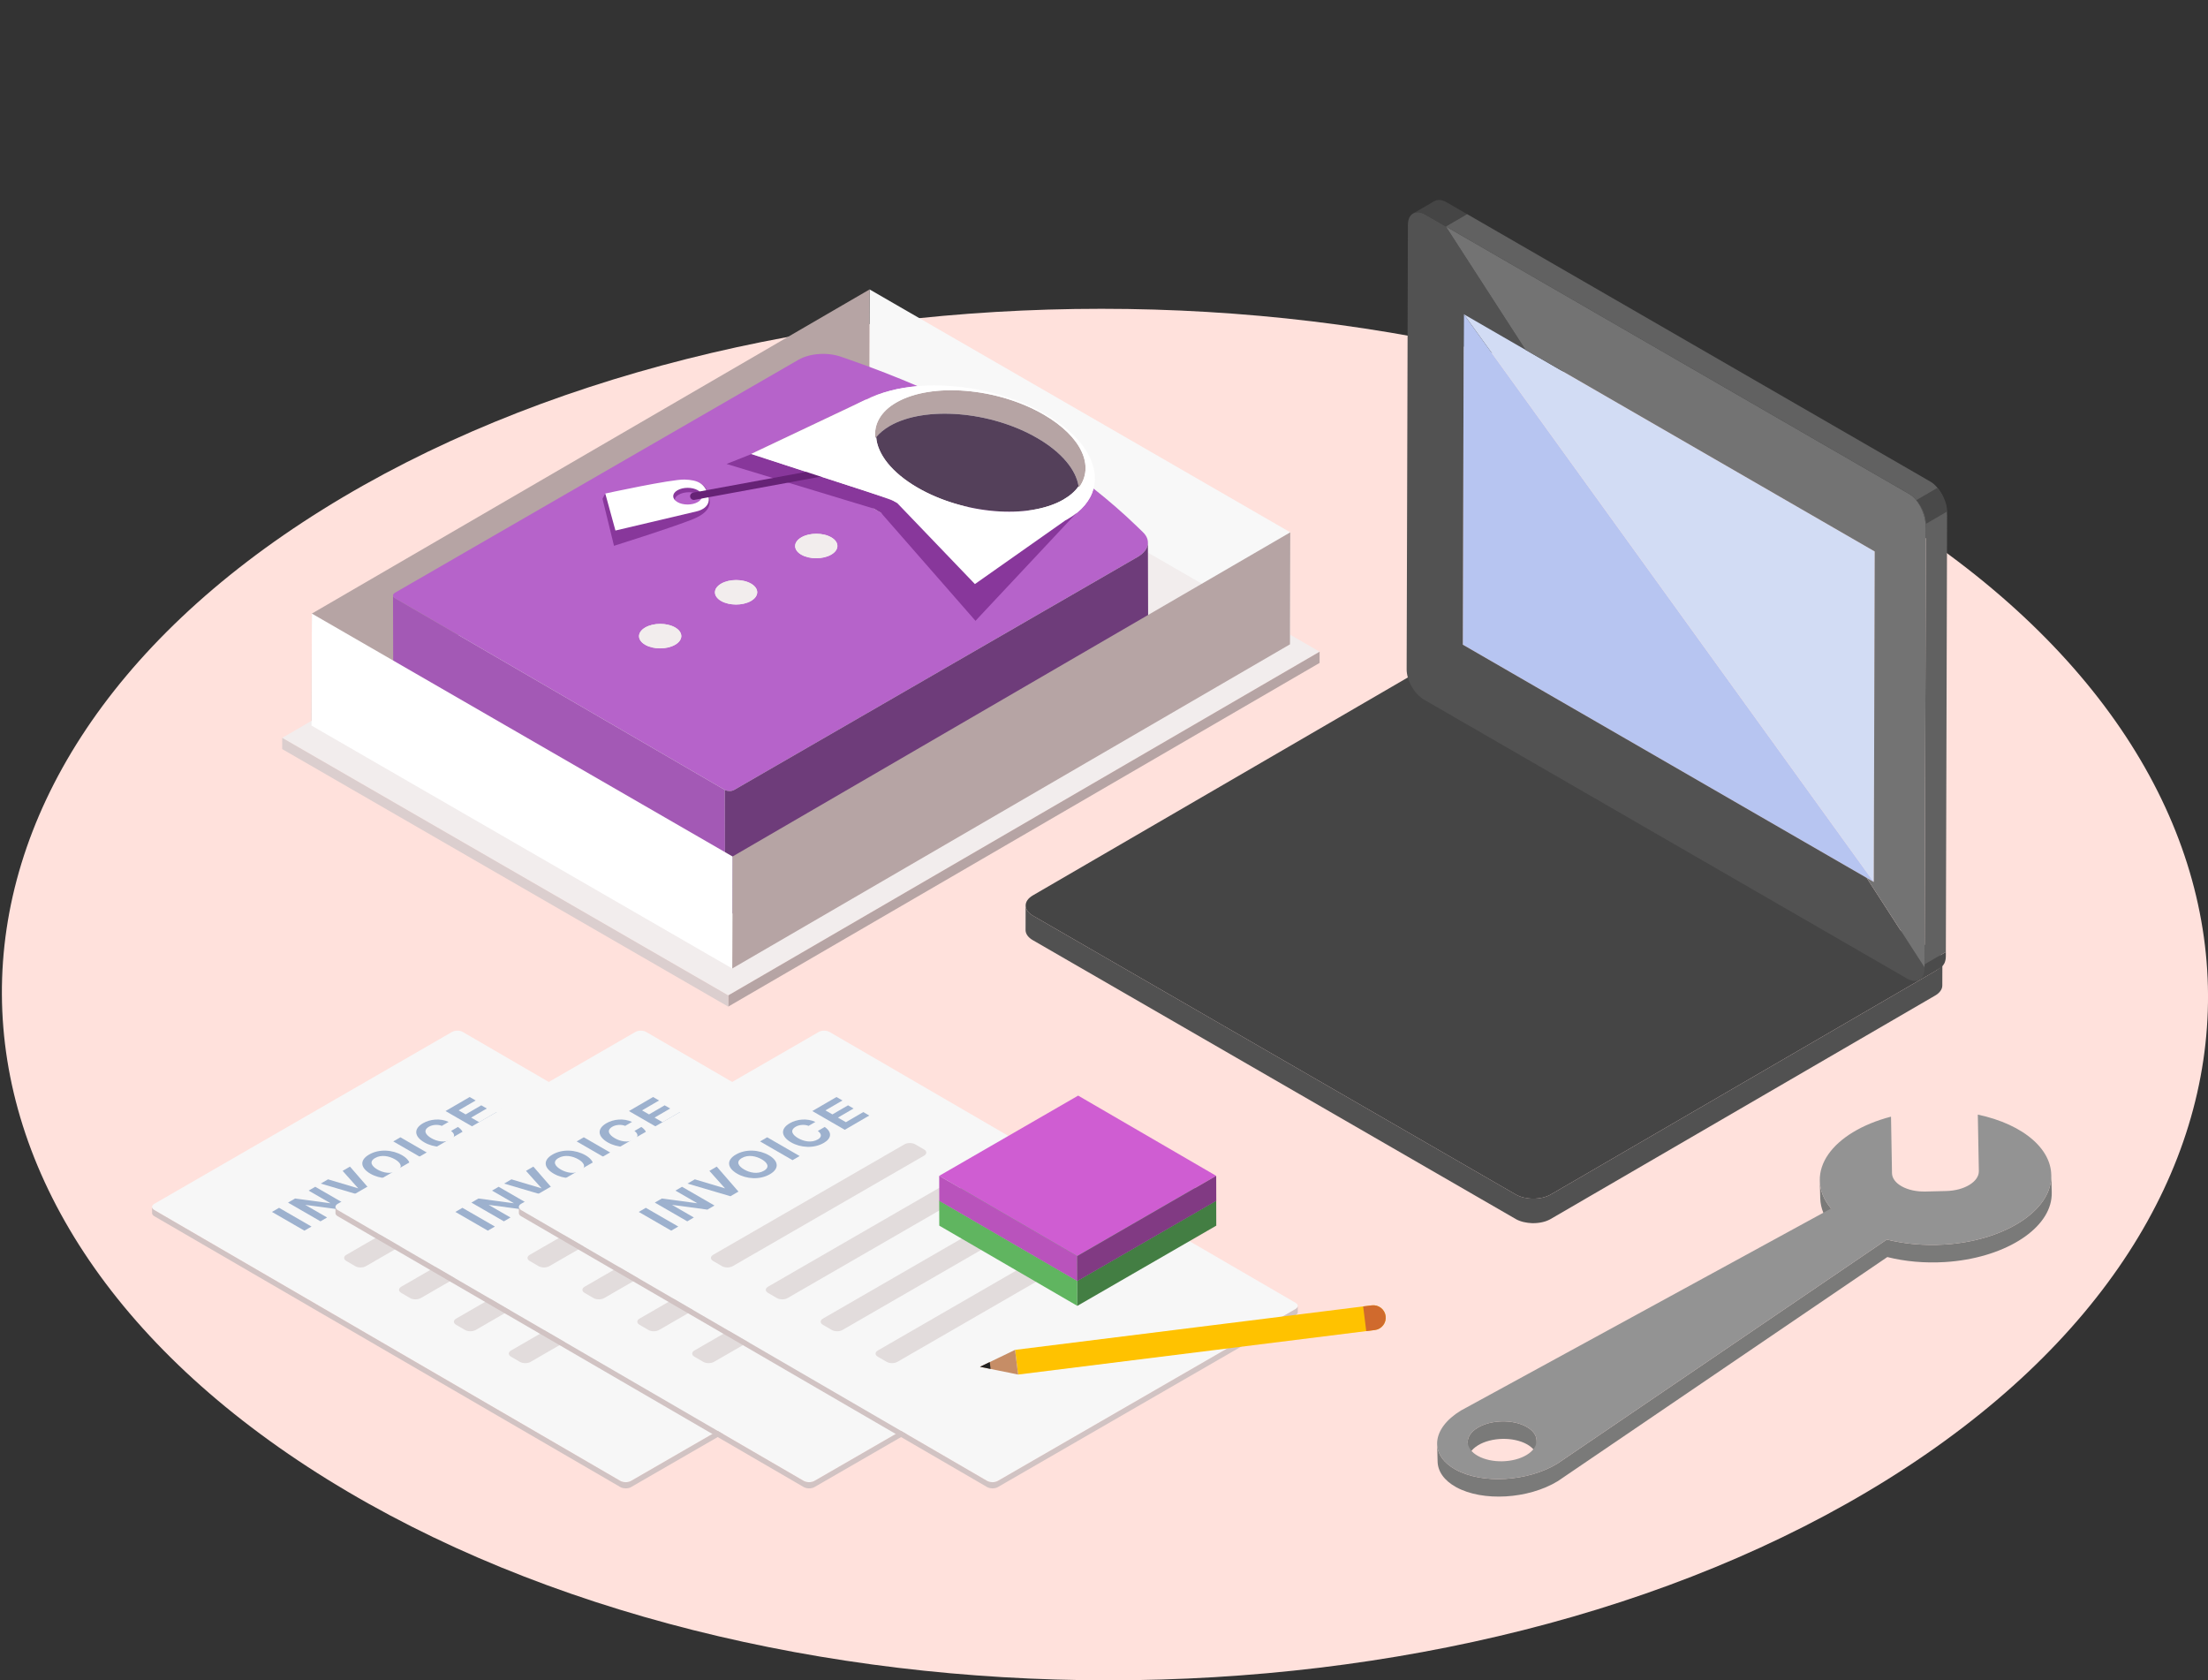 <?xml version="1.0" encoding="iso-8859-1"?>
<!-- Generator: Adobe Illustrator 20.1.0, SVG Export Plug-In . SVG Version: 6.00 Build 0)  -->
<!DOCTYPE svg PUBLIC "-//W3C//DTD SVG 1.1//EN" "http://www.w3.org/Graphics/SVG/1.1/DTD/svg11.dtd">
<svg version="1.1" id="Layer_1" xmlns="http://www.w3.org/2000/svg" xmlns:xlink="http://www.w3.org/1999/xlink" x="0px" y="0px"
	 viewBox="0 0 301 229" style="enable-background:new 0 0 301 229;" xml:space="preserve">
<rect x="0" y="0" width="301" height="229" fill="#333333" stroke="none"/>
<rect style="fill:none;" width="301" height="229"/>
<g>
	<g>
		<g style="enable-background:new    ;">
			<g>
				<path style="fill:#FFE1DC;" d="M256.613,69.47c-58.916-36.504-154.125-36.504-212.658,0.001s-58.222,95.69,0.693,132.195
					s154.125,36.504,212.658-0.001S315.529,105.974,256.613,69.47"/>
			</g>
		</g>
	</g>
	<g id="Monkey_wrench_1_">
		<path style="fill:#7A7A79;" d="M248.078,160.963l0.063,2.386c0.036,1.36,0.586,2.635,1.535,3.771l-0.063-2.386
			C248.665,163.598,248.114,162.323,248.078,160.963z"/>
		<path style="fill:#7A7A79;" d="M200.085,196.592l0.063,2.386c-0.018-0.7,0.427-1.413,1.34-1.969
			c1.814-1.105,4.787-1.174,6.639-0.156c0.92,0.506,1.391,1.186,1.409,1.877l-0.063-2.386c-0.018-0.691-0.489-1.371-1.409-1.877
			c-1.852-1.019-4.825-0.949-6.639,0.156C200.513,195.179,200.067,195.891,200.085,196.592z"/>
		<path style="fill:#7A7A79;" d="M279.635,160.131c0.008,0.287-0.008,0.578-0.047,0.873c-0.291,2.194-1.943,4.205-4.461,5.739
			c-2.598,1.582-6.117,2.656-10.017,2.9c-2.826,0.176-5.514-0.085-7.888-0.681l-44.919,30.547
			c-4.023,2.45-10.229,2.818-13.861,0.819c-1.658-0.912-2.493-2.16-2.527-3.479l0.063,2.386c0.035,1.32,0.869,2.567,2.527,3.479
			c3.632,1.999,9.839,1.631,13.861-0.819l44.919-30.547c2.374,0.596,5.062,0.857,7.888,0.681c3.9-0.244,7.419-1.318,10.017-2.9
			c2.518-1.534,4.17-3.545,4.461-5.739c0.039-0.294,0.054-0.585,0.047-0.873L279.635,160.131z"/>
		<path style="fill:#939393;" d="M249.614,164.733c-0.96-1.148-1.512-2.439-1.536-3.816c-0.047-2.523,1.677-4.848,4.502-6.569
			c1.47-0.895,3.237-1.626,5.208-2.137l0.133,7.703c0.029,1.439,2.066,2.56,4.551,2.504l2.835-0.069
			c1.241-0.029,2.36-0.347,3.166-0.838c0.806-0.491,1.299-1.155,1.288-1.874l-0.141-7.703c6.221,1.307,10.526,4.868,9.968,9.07
			c-0.291,2.194-1.943,4.205-4.461,5.739c-2.598,1.582-6.117,2.656-10.017,2.9c-2.826,0.176-5.514-0.085-7.888-0.681l-44.919,30.547
			c-4.023,2.45-10.229,2.818-13.861,0.819c-3.632-1.998-3.313-5.605,0.71-8.055L249.614,164.733z M208.133,198.313
			c1.814-1.105,1.783-2.827-0.068-3.846c-1.852-1.019-4.825-0.949-6.639,0.156c-1.814,1.105-1.783,2.827,0.069,3.846
			C203.346,199.488,206.319,199.418,208.133,198.313"/>
		<path id="Monkey_wrench_highlight_2_1_" style="display:none;fill:#FFFFFF;" d="M217.1,191.989c-0.224,0-0.442-0.111-0.571-0.314
			c-0.2-0.315-0.106-0.732,0.209-0.932l33.702-21.345c0.315-0.199,0.732-0.106,0.931,0.209c0.2,0.315,0.106,0.732-0.209,0.932
			l-33.702,21.345C217.348,191.955,217.223,191.989,217.1,191.989z"/>
		<path id="Monkey_wrench_highlight_1_1_" style="display:none;fill:#FFFFFF;" d="M263.702,167.575
			c-1.765,0-3.505-0.206-5.103-0.607c-0.361-0.091-0.581-0.458-0.49-0.819c0.091-0.362,0.458-0.58,0.819-0.49
			c1.888,0.475,3.997,0.658,6.098,0.526c2.911-0.182,5.645-0.971,7.698-2.221c1.897-1.155,3.05-2.611,3.248-4.099
			c0.049-0.37,0.39-0.631,0.758-0.581c0.37,0.049,0.629,0.388,0.58,0.758c-0.252,1.901-1.631,3.703-3.884,5.075
			c-2.237,1.362-5.19,2.22-8.316,2.416C264.641,167.561,264.171,167.575,263.702,167.575z"/>
	</g>
	<polygon style="fill:#F8F8F8;" points="118.545,39.452 175.894,72.562 175.851,87.83 118.501,54.719 	"/>
	<polygon style="fill:#B6A4A4;" points="42.512,83.637 118.545,39.452 118.501,54.719 42.469,98.904 	"/>
	<polygon style="fill:#F2EDED;" points="179.892,88.836 99.277,135.685 38.472,100.579 119.087,53.73 	"/>
	<polygon style="fill:#B6A4A4;" points="179.892,88.836 179.888,90.363 99.272,137.212 99.277,135.685 	"/>
	<polygon style="fill:#DBCECE;" points="99.277,135.685 99.272,137.212 38.467,102.106 38.472,100.579 	"/>
	<path style="fill:#B663CA;" d="M108.837,49.046c1.552-0.896,3.952-1.066,5.822-0.413l1.346,0.469
		c3.132,1.095,6.164,2.273,9.087,3.53c-2.653,0.228-5.079,0.858-7.029,1.828l-15.673,7.422l3.858,1.251l12.928,6.213
		c0.164,0.104,0.328,0.212,0.503,0.313c0.13,0.076,0.266,0.145,0.399,0.216l10.674,7.496l2.15,2.241l12.327-8.677
		c0.094-0.051,0.186-0.098,0.278-0.151c1.966-1.135,3.144-2.589,3.57-4.187c2.11,1.664,4.09,3.389,5.93,5.169l0.808,0.783
		c1.12,1.085,0.82,2.475-0.732,3.371l-54.995,31.751c-0.354,0.204-0.924,0.204-1.275,0L53.838,81.536
		c-0.352-0.204-0.35-0.534,0.004-0.739L108.837,49.046z M102.374,81.917c1.13-0.652,1.136-1.709,0.013-2.362
		c-1.12-0.651-2.944-0.651-4.074,0.002c-1.127,0.651-1.133,1.708-0.013,2.358C99.423,82.567,101.247,82.567,102.374,81.917
		 M92.026,87.891c1.13-0.652,1.136-1.709,0.013-2.361c-1.12-0.651-2.944-0.651-4.074,0.001c-1.127,0.651-1.133,1.708-0.013,2.358
		C89.074,88.542,90.898,88.542,92.026,87.891 M113.308,75.604c1.127-0.651,1.133-1.708,0.011-2.36c-1.12-0.651-2.944-0.651-4.072,0
		c-1.13,0.652-1.136,1.709-0.016,2.36C110.353,76.257,112.178,76.257,113.308,75.604"/>
	<path style="fill:#F2EDED;" d="M109.247,73.244c-1.13,0.652-1.136,1.709-0.016,2.36c1.123,0.652,2.947,0.652,4.077,0
		c1.127-0.651,1.133-1.708,0.011-2.36C112.198,72.593,110.374,72.593,109.247,73.244z"/>
	<path style="fill:#F2EDED;" d="M87.964,85.531c-1.127,0.651-1.133,1.708-0.013,2.358c1.123,0.652,2.947,0.652,4.074,0.002
		c1.13-0.652,1.136-1.709,0.013-2.362C90.919,84.879,89.095,84.879,87.964,85.531z"/>
	<path style="fill:#F2EDED;" d="M98.313,79.557c-1.127,0.651-1.133,1.708-0.013,2.358c1.123,0.652,2.947,0.652,4.074,0.002
		c1.13-0.652,1.136-1.709,0.013-2.362C101.267,78.904,99.443,78.904,98.313,79.557z"/>
	<path style="fill:#A359B5;" d="M53.575,81.17c0,0.031,0.006,0.062,0.016,0.093c0.001,0.003,0.002,0.007,0.003,0.01
		c0.01,0.028,0.025,0.056,0.043,0.084c0.003,0.005,0.006,0.01,0.01,0.015c0.02,0.027,0.044,0.054,0.072,0.079
		c0.019,0.017,0.042,0.032,0.064,0.048c0.019,0.013,0.034,0.027,0.055,0.039l44.973,26.136l0.047,16.738L53.885,98.274
		c-0.004-0.002-0.007-0.004-0.011-0.006c-0.017-0.01-0.029-0.022-0.045-0.033c-0.022-0.016-0.045-0.031-0.064-0.047
		c-0.002-0.002-0.004-0.003-0.006-0.005c-0.021-0.02-0.04-0.04-0.056-0.06c-0.004-0.005-0.006-0.009-0.009-0.014
		c-0.004-0.005-0.007-0.01-0.01-0.015c-0.006-0.008-0.012-0.017-0.017-0.025c-0.01-0.017-0.018-0.034-0.024-0.051
		c-0.001-0.003-0.001-0.005-0.002-0.008c-0.001-0.003-0.002-0.006-0.003-0.01c-0.003-0.011-0.007-0.022-0.01-0.033
		c-0.003-0.017-0.005-0.034-0.006-0.052c0-0.003,0-0.005,0-0.008l0,0L53.575,81.17z"/>
	<path style="fill:#6E3C7A;" d="M99.087,107.779c0.014,0.004,0.029,0.008,0.043,0.011c0.1,0.022,0.205,0.035,0.311,0.035
		c0.004,0,0.008,0,0.012,0c0.111,0,0.222-0.013,0.328-0.037c0.004-0.001,0.008-0.002,0.012-0.003
		c0.106-0.026,0.206-0.063,0.293-0.113l54.995-31.751c0.927-0.535,1.408-1.247,1.406-1.964l0.047,16.738
		c0.002,0.717-0.479,1.429-1.406,1.964l0,0l-54.995,31.751c-0.041,0.024-0.085,0.044-0.131,0.063
		c-0.035,0.014-0.072,0.026-0.11,0.037c-0.017,0.005-0.035,0.009-0.053,0.013c-0.004,0.001-0.008,0.002-0.013,0.003
		c-0.01,0.002-0.019,0.005-0.029,0.007c-0.029,0.006-0.059,0.011-0.089,0.016c-0.029,0.004-0.058,0.007-0.087,0.01
		c-0.029,0.002-0.059,0.004-0.089,0.005c-0.011,0-0.022,0-0.033,0c-0.004,0-0.008,0-0.012,0c-0.016,0-0.032,0-0.047,0
		c-0.033-0.001-0.067-0.003-0.1-0.007c-0.039-0.004-0.077-0.009-0.115-0.016c-0.017-0.003-0.033-0.009-0.049-0.012
		c-0.015-0.003-0.029-0.007-0.043-0.011c-0.026-0.007-0.053-0.011-0.078-0.019c-0.071-0.023-0.138-0.052-0.198-0.087l-0.047-16.738
		C98.893,107.719,98.988,107.753,99.087,107.779z"/>
	<polygon style="fill:#B6A4A4;" points="175.894,72.562 175.851,87.83 99.818,132.015 99.862,116.748 	"/>
	<polygon style="fill:#FFFFFF;" points="99.862,116.748 99.818,132.015 42.469,98.904 42.512,83.637 	"/>
	<g>
		<path style="fill:#F7F7F7;" d="M61.621,140.663c0.404-0.233,1.057-0.233,1.458,0l63.539,36.925
			c0.401,0.233,0.399,0.611-0.005,0.844l-40.586,23.432c-0.405,0.234-1.058,0.234-1.459,0.001L21.029,164.94
			c-0.401-0.233-0.399-0.611,0.006-0.845L61.621,140.663z"/>
		<path style="fill:#E2DCDC;" d="M47.219,171.041c-0.405,0.234-0.407,0.612-0.006,0.845l1.212,0.705
			c0.402,0.234,1.056,0.234,1.461,0l26.083-15.059c0.405-0.234,0.407-0.612,0.005-0.846l-1.212-0.705
			c-0.401-0.233-1.054-0.233-1.459,0.001L47.219,171.041z"/>
		<path style="fill:#E2DCDC;" d="M54.701,175.389c-0.405,0.234-0.407,0.612-0.005,0.846l1.212,0.705
			c0.401,0.233,1.054,0.233,1.459-0.001L83.45,161.88c0.405-0.234,0.407-0.612,0.006-0.845l-1.212-0.705
			c-0.402-0.234-1.056-0.234-1.461,0L54.701,175.389z"/>
		<path style="fill:#E2DCDC;" d="M62.184,179.738c-0.405,0.234-0.407,0.612-0.006,0.845l1.212,0.705
			c0.402,0.234,1.056,0.234,1.461,0l26.083-15.059c0.405-0.234,0.407-0.612,0.005-0.846l-1.212-0.705
			c-0.401-0.233-1.054-0.233-1.459,0.001L62.184,179.738z"/>
		<path style="fill:#E2DCDC;" d="M69.666,184.086c-0.405,0.234-0.407,0.612-0.006,0.845l1.214,0.705
			c0.401,0.233,1.054,0.233,1.459-0.001l26.083-15.059c0.405-0.234,0.407-0.612,0.006-0.845l-1.214-0.705
			c-0.401-0.233-1.054-0.233-1.459,0.001L69.666,184.086z"/>
		<path style="fill:#D1C3C3;" d="M21.029,164.94L21.029,164.94l63.539,36.925c0.038,0.022,0.081,0.04,0.123,0.058
			c0.072,0.03,0.148,0.056,0.228,0.074c0.008,0.002,0.017,0.003,0.025,0.004c0.089,0.019,0.182,0.029,0.276,0.033
			c0.018,0.001,0.035,0.003,0.053,0.003c0.033,0,0.066-0.002,0.099-0.003c0.033-0.001,0.066-0.002,0.098-0.006
			c0.033-0.003,0.065-0.009,0.097-0.014c0.032-0.005,0.064-0.009,0.096-0.016c0.031-0.007,0.061-0.016,0.092-0.025
			c0.03-0.009,0.061-0.017,0.09-0.027c0.029-0.011,0.056-0.024,0.084-0.036c0.033-0.015,0.068-0.029,0.098-0.046l40.586-23.432
			c0.045-0.026,0.084-0.055,0.119-0.084c0.009-0.008,0.018-0.016,0.027-0.024c0.026-0.024,0.048-0.049,0.068-0.075
			c0.006-0.008,0.013-0.015,0.018-0.022c0.022-0.032,0.038-0.065,0.05-0.098c0.014-0.04,0.023-0.081,0.022-0.122l0.002,0.841
			c0,0.041-0.008,0.082-0.022,0.122c-0.001,0.002,0,0.004-0.001,0.007c-0.012,0.031-0.029,0.061-0.049,0.091
			c-0.005,0.008-0.012,0.015-0.018,0.022c-0.012,0.016-0.024,0.033-0.039,0.049c-0.009,0.009-0.02,0.017-0.029,0.026
			c-0.009,0.008-0.017,0.016-0.027,0.024c-0.035,0.029-0.074,0.058-0.119,0.084l-40.586,23.432c-0.01,0.006-0.021,0.012-0.032,0.018
			c-0.021,0.011-0.045,0.019-0.066,0.029c-0.028,0.012-0.055,0.026-0.084,0.036c-0.029,0.011-0.059,0.019-0.089,0.027
			c-0.031,0.009-0.061,0.018-0.092,0.025c-0.031,0.007-0.063,0.011-0.095,0.016c-0.032,0.005-0.064,0.011-0.097,0.014
			c-0.032,0.003-0.065,0.004-0.098,0.006c-0.033,0.001-0.066,0.003-0.099,0.003c-0.008,0-0.015,0.001-0.023,0.001
			c-0.01,0-0.02-0.003-0.03-0.004c-0.094-0.004-0.187-0.014-0.276-0.033c-0.006-0.001-0.013-0.001-0.019-0.002
			c-0.002,0-0.004-0.002-0.006-0.002c-0.08-0.018-0.156-0.044-0.228-0.075c-0.008-0.003-0.017-0.005-0.025-0.008
			c-0.034-0.015-0.067-0.032-0.098-0.05l-63.539-36.925l0,0c-0.199-0.116-0.299-0.267-0.299-0.419l-0.002-0.841
			C20.73,164.673,20.83,164.825,21.029,164.94z"/>
		<polyline style="fill:#9DB1CE;" points="42.465,167.191 38.041,164.637 37.077,165.197 41.501,167.752 42.465,167.191 		"/>
		<polyline style="fill:#9DB1CE;" points="47.4,164.323 42.976,161.769 42.075,162.292 45.044,164.006 45.031,164.014 
			40.223,163.369 39.265,163.925 43.69,166.48 44.59,165.956 41.628,164.246 41.641,164.239 46.436,164.884 47.4,164.323 		"/>
		<polyline style="fill:#9DB1CE;" points="47.708,159.019 46.706,159.601 48.825,161.972 48.813,161.979 44.72,160.755 
			43.724,161.334 49.576,163.059 50.667,162.425 47.708,159.019 		"/>
		<path style="fill:#9DB1CE;" d="M51.458,159.421c-0.773-0.446-1.196-1.065-0.327-1.57c0.869-0.505,1.946-0.265,2.718,0.181
			c0.741,0.428,1.158,1.051,0.289,1.556C53.27,160.092,52.199,159.848,51.458,159.421 M54.814,157.471
			c-1.315-0.759-3.136-0.885-4.5-0.092c-1.364,0.793-1.141,1.847,0.174,2.606c1.283,0.741,3.104,0.866,4.468,0.074
			C56.32,159.266,56.097,158.212,54.814,157.471"/>
		<polyline style="fill:#9DB1CE;" points="59.008,157.578 54.584,155.023 53.613,155.587 58.038,158.142 59.008,157.578 		"/>
		<path style="fill:#9DB1CE;" d="M62.429,153.615l-0.939,0.546c0.511,0.376,0.59,0.811,0,1.154c-0.869,0.505-1.94,0.262-2.68-0.166
			c-0.773-0.446-1.196-1.065-0.327-1.57c0.482-0.28,1.239-0.328,1.743-0.111l0.932-0.542c-1.136-0.523-2.522-0.383-3.493,0.181
			c-1.364,0.793-1.141,1.847,0.174,2.606c1.283,0.741,3.104,0.866,4.468,0.074C63.386,155.159,63.438,154.308,62.429,153.615"/>
		<polyline style="fill:#9DB1CE;" points="68.504,152.059 67.687,151.587 65.314,152.966 64.229,152.339 66.36,151.101 
			65.607,150.666 63.476,151.904 62.524,151.355 64.846,150.006 64.029,149.534 60.737,151.447 65.161,154.002 68.504,152.059 		"/>
	</g>
	<g>
		<path style="fill:#F7F7F7;" d="M86.621,140.663c0.404-0.233,1.057-0.233,1.458,0l63.539,36.925
			c0.401,0.233,0.399,0.611-0.005,0.844l-40.586,23.432c-0.405,0.234-1.058,0.234-1.459,0.001L46.029,164.94
			c-0.401-0.233-0.399-0.611,0.006-0.845L86.621,140.663z"/>
		<path style="fill:#E2DCDC;" d="M72.219,171.041c-0.405,0.234-0.407,0.612-0.006,0.845l1.212,0.705
			c0.402,0.234,1.056,0.234,1.461,0l26.083-15.059c0.405-0.234,0.407-0.612,0.005-0.846l-1.212-0.705
			c-0.401-0.233-1.054-0.233-1.459,0.001L72.219,171.041z"/>
		<path style="fill:#E2DCDC;" d="M79.701,175.389c-0.405,0.234-0.407,0.612-0.005,0.846l1.212,0.705
			c0.401,0.233,1.054,0.233,1.459-0.001l26.083-15.059c0.405-0.234,0.407-0.612,0.006-0.845l-1.212-0.705
			c-0.402-0.234-1.056-0.234-1.461,0L79.701,175.389z"/>
		<path style="fill:#E2DCDC;" d="M87.184,179.738c-0.405,0.234-0.407,0.612-0.006,0.845l1.212,0.705
			c0.402,0.234,1.056,0.234,1.461,0l26.083-15.059c0.405-0.234,0.407-0.612,0.005-0.846l-1.212-0.705
			c-0.401-0.233-1.054-0.233-1.459,0.001L87.184,179.738z"/>
		<path style="fill:#E2DCDC;" d="M94.666,184.086c-0.405,0.234-0.407,0.612-0.006,0.845l1.214,0.705
			c0.401,0.233,1.054,0.233,1.459-0.001l26.083-15.059c0.405-0.234,0.407-0.612,0.006-0.845l-1.214-0.705
			c-0.401-0.233-1.054-0.233-1.459,0.001L94.666,184.086z"/>
		<path style="fill:#D1C3C3;" d="M46.029,164.94L46.029,164.94l63.539,36.925c0.038,0.022,0.081,0.04,0.123,0.058
			c0.072,0.03,0.148,0.056,0.228,0.074c0.008,0.002,0.017,0.003,0.025,0.004c0.089,0.019,0.182,0.029,0.276,0.033
			c0.018,0.001,0.035,0.003,0.053,0.003c0.033,0,0.066-0.002,0.099-0.003c0.033-0.001,0.066-0.002,0.098-0.006
			c0.033-0.003,0.065-0.009,0.097-0.014c0.032-0.005,0.064-0.009,0.096-0.016c0.031-0.007,0.061-0.016,0.092-0.025
			c0.03-0.009,0.061-0.017,0.09-0.027c0.029-0.011,0.056-0.024,0.084-0.036c0.033-0.015,0.068-0.029,0.098-0.046l40.586-23.432
			c0.045-0.026,0.084-0.055,0.119-0.084c0.009-0.008,0.018-0.016,0.027-0.024c0.026-0.024,0.048-0.049,0.068-0.075
			c0.006-0.008,0.013-0.015,0.018-0.022c0.022-0.032,0.038-0.065,0.05-0.098c0.014-0.04,0.023-0.081,0.022-0.122l0.002,0.841
			c0,0.041-0.008,0.082-0.022,0.122c-0.001,0.002,0,0.004-0.001,0.007c-0.012,0.031-0.029,0.061-0.049,0.091
			c-0.005,0.008-0.012,0.015-0.018,0.022c-0.012,0.016-0.024,0.033-0.039,0.049c-0.009,0.009-0.02,0.017-0.029,0.026
			c-0.009,0.008-0.018,0.016-0.027,0.024c-0.035,0.029-0.074,0.058-0.119,0.084l-40.586,23.432c-0.01,0.006-0.021,0.012-0.032,0.018
			c-0.021,0.011-0.045,0.019-0.066,0.029c-0.028,0.012-0.055,0.026-0.084,0.036c-0.029,0.011-0.059,0.019-0.089,0.027
			c-0.031,0.009-0.061,0.018-0.092,0.025c-0.031,0.007-0.063,0.011-0.095,0.016c-0.032,0.005-0.064,0.011-0.097,0.014
			c-0.032,0.003-0.065,0.004-0.098,0.006c-0.033,0.001-0.066,0.003-0.099,0.003c-0.008,0-0.015,0.001-0.023,0.001
			c-0.01,0-0.02-0.003-0.03-0.004c-0.094-0.004-0.187-0.014-0.276-0.033c-0.006-0.001-0.013-0.001-0.019-0.002
			c-0.002,0-0.004-0.002-0.006-0.002c-0.08-0.018-0.156-0.044-0.228-0.075c-0.008-0.003-0.017-0.005-0.025-0.008
			c-0.034-0.015-0.067-0.032-0.098-0.05l-63.539-36.925l0,0c-0.199-0.116-0.299-0.267-0.299-0.419l-0.002-0.841
			C45.73,164.673,45.83,164.825,46.029,164.94z"/>
		<polyline style="fill:#9DB1CE;" points="67.465,167.191 63.041,164.637 62.077,165.197 66.501,167.752 67.465,167.191 		"/>
		<polyline style="fill:#9DB1CE;" points="72.4,164.323 67.976,161.769 67.075,162.292 70.044,164.006 70.031,164.014 
			65.223,163.369 64.265,163.925 68.69,166.48 69.59,165.956 66.628,164.246 66.641,164.239 71.436,164.884 72.4,164.323 		"/>
		<polyline style="fill:#9DB1CE;" points="72.708,159.019 71.706,159.601 73.825,161.972 73.813,161.979 69.72,160.755 
			68.724,161.334 74.576,163.059 75.667,162.425 72.708,159.019 		"/>
		<path style="fill:#9DB1CE;" d="M76.458,159.421c-0.773-0.446-1.196-1.065-0.327-1.57s1.946-0.265,2.718,0.181
			c0.741,0.428,1.158,1.051,0.289,1.556C78.27,160.092,77.199,159.848,76.458,159.421 M79.814,157.471
			c-1.315-0.759-3.136-0.885-4.5-0.092c-1.364,0.793-1.141,1.847,0.174,2.606c1.283,0.741,3.104,0.866,4.468,0.074
			C81.32,159.266,81.097,158.212,79.814,157.471"/>
		<polyline style="fill:#9DB1CE;" points="84.008,157.578 79.584,155.023 78.613,155.587 83.038,158.142 84.008,157.578 		"/>
		<path style="fill:#9DB1CE;" d="M87.429,153.615l-0.939,0.546c0.511,0.376,0.59,0.811,0,1.154c-0.869,0.505-1.94,0.262-2.68-0.166
			c-0.773-0.446-1.196-1.065-0.327-1.57c0.482-0.28,1.239-0.328,1.743-0.111l0.932-0.542c-1.136-0.523-2.522-0.383-3.493,0.181
			c-1.364,0.793-1.141,1.847,0.174,2.606c1.283,0.741,3.104,0.866,4.468,0.074C88.386,155.159,88.438,154.308,87.429,153.615"/>
		<polyline style="fill:#9DB1CE;" points="93.504,152.059 92.687,151.587 90.314,152.966 89.229,152.339 91.36,151.101 
			90.607,150.666 88.476,151.904 87.524,151.355 89.846,150.006 89.029,149.534 85.737,151.447 90.161,154.002 93.504,152.059 		"/>
	</g>
	<g>
		<path style="fill:#F7F7F7;" d="M111.621,140.663c0.404-0.233,1.057-0.233,1.458,0l63.539,36.925
			c0.401,0.233,0.399,0.611-0.005,0.844l-40.586,23.432c-0.405,0.234-1.058,0.234-1.459,0.001L71.029,164.94
			c-0.401-0.233-0.399-0.611,0.006-0.845L111.621,140.663z"/>
		<path style="fill:#E2DCDC;" d="M97.219,171.041c-0.405,0.234-0.407,0.612-0.006,0.845l1.212,0.705
			c0.402,0.234,1.056,0.234,1.461,0l26.083-15.059c0.405-0.234,0.407-0.612,0.005-0.846l-1.212-0.705
			c-0.401-0.233-1.054-0.233-1.459,0.001L97.219,171.041z"/>
		<path style="fill:#E2DCDC;" d="M104.701,175.389c-0.405,0.234-0.407,0.612-0.005,0.846l1.212,0.705
			c0.401,0.233,1.054,0.233,1.459-0.001l26.083-15.059c0.405-0.234,0.407-0.612,0.006-0.845l-1.212-0.705
			c-0.402-0.234-1.056-0.234-1.461,0L104.701,175.389z"/>
		<path style="fill:#E2DCDC;" d="M112.184,179.738c-0.405,0.234-0.407,0.612-0.006,0.845l1.212,0.705
			c0.402,0.234,1.056,0.234,1.461,0l26.083-15.059c0.405-0.234,0.407-0.612,0.005-0.846l-1.212-0.705
			c-0.401-0.233-1.054-0.233-1.459,0.001L112.184,179.738z"/>
		<path style="fill:#E2DCDC;" d="M119.666,184.086c-0.405,0.234-0.407,0.612-0.006,0.845l1.214,0.705
			c0.401,0.233,1.054,0.233,1.459-0.001l26.083-15.059c0.405-0.234,0.407-0.612,0.006-0.845l-1.214-0.705
			c-0.401-0.233-1.054-0.233-1.459,0.001L119.666,184.086z"/>
		<path style="fill:#D1C3C3;" d="M71.029,164.94L71.029,164.94l63.539,36.925c0.038,0.022,0.081,0.04,0.123,0.058
			c0.072,0.03,0.148,0.056,0.228,0.074c0.008,0.002,0.017,0.003,0.025,0.004c0.089,0.019,0.182,0.029,0.276,0.033
			c0.018,0.001,0.035,0.003,0.053,0.003c0.033,0,0.066-0.002,0.099-0.003c0.033-0.001,0.066-0.002,0.098-0.006
			c0.033-0.003,0.065-0.009,0.097-0.014c0.032-0.005,0.064-0.009,0.096-0.016c0.031-0.007,0.061-0.016,0.092-0.025
			c0.03-0.009,0.061-0.017,0.09-0.027c0.029-0.011,0.056-0.024,0.084-0.036c0.033-0.015,0.068-0.029,0.098-0.046l40.586-23.432
			c0.045-0.026,0.084-0.055,0.119-0.084c0.009-0.008,0.018-0.016,0.027-0.024c0.026-0.024,0.048-0.049,0.068-0.075
			c0.006-0.008,0.013-0.015,0.018-0.022c0.022-0.032,0.038-0.065,0.05-0.098c0.014-0.04,0.023-0.081,0.022-0.122l0.002,0.841
			c0,0.041-0.008,0.082-0.022,0.122c-0.001,0.002,0,0.004-0.001,0.007c-0.012,0.031-0.029,0.061-0.049,0.091
			c-0.005,0.008-0.012,0.015-0.018,0.022c-0.012,0.016-0.024,0.033-0.039,0.049c-0.009,0.009-0.02,0.017-0.029,0.026
			c-0.009,0.008-0.018,0.016-0.027,0.024c-0.035,0.029-0.074,0.058-0.119,0.084l-40.586,23.432c-0.01,0.006-0.021,0.012-0.032,0.018
			c-0.021,0.011-0.044,0.019-0.066,0.029c-0.028,0.012-0.055,0.026-0.084,0.036c-0.029,0.011-0.059,0.019-0.089,0.027
			c-0.031,0.009-0.061,0.018-0.092,0.025c-0.031,0.007-0.063,0.011-0.095,0.016c-0.032,0.005-0.064,0.011-0.097,0.014
			c-0.032,0.003-0.065,0.004-0.098,0.006c-0.033,0.001-0.066,0.003-0.099,0.003c-0.008,0-0.015,0.001-0.023,0.001
			c-0.01,0-0.02-0.003-0.03-0.004c-0.094-0.004-0.187-0.014-0.276-0.033c-0.006-0.001-0.013-0.001-0.019-0.002
			c-0.002,0-0.004-0.002-0.006-0.002c-0.08-0.018-0.156-0.044-0.228-0.075c-0.008-0.003-0.017-0.005-0.025-0.008
			c-0.034-0.015-0.067-0.032-0.098-0.05l-63.539-36.925l0,0c-0.199-0.116-0.299-0.267-0.299-0.419l-0.002-0.841
			C70.73,164.673,70.83,164.825,71.029,164.94z"/>
		<polyline style="fill:#9DB1CE;" points="92.465,167.191 88.041,164.637 87.077,165.197 91.501,167.752 92.465,167.191 		"/>
		<polyline style="fill:#9DB1CE;" points="97.4,164.323 92.976,161.769 92.075,162.292 95.044,164.006 95.031,164.014 
			90.223,163.369 89.265,163.925 93.69,166.48 94.59,165.956 91.628,164.246 91.641,164.239 96.436,164.884 97.4,164.323 		"/>
		<polyline style="fill:#9DB1CE;" points="97.708,159.019 96.706,159.601 98.825,161.972 98.813,161.979 94.72,160.755 
			93.724,161.334 99.576,163.059 100.667,162.425 97.708,159.019 		"/>
		<path style="fill:#9DB1CE;" d="M101.458,159.421c-0.773-0.446-1.196-1.065-0.327-1.57s1.946-0.265,2.718,0.181
			c0.741,0.428,1.158,1.051,0.289,1.556C103.27,160.092,102.199,159.848,101.458,159.421 M104.814,157.471
			c-1.315-0.759-3.136-0.885-4.5-0.092c-1.364,0.793-1.141,1.847,0.174,2.606c1.283,0.741,3.104,0.866,4.468,0.074
			C106.32,159.266,106.097,158.212,104.814,157.471"/>
		<polyline style="fill:#9DB1CE;" points="109.008,157.578 104.584,155.023 103.613,155.587 108.038,158.142 109.008,157.578 		"/>
		<path style="fill:#9DB1CE;" d="M112.429,153.615l-0.939,0.546c0.511,0.376,0.59,0.811,0,1.154c-0.869,0.505-1.94,0.262-2.68-0.166
			c-0.773-0.446-1.196-1.065-0.327-1.57c0.482-0.28,1.239-0.328,1.743-0.111l0.932-0.542c-1.136-0.523-2.522-0.383-3.493,0.181
			c-1.364,0.793-1.141,1.847,0.174,2.606c1.283,0.741,3.104,0.866,4.468,0.074C113.386,155.159,113.438,154.308,112.429,153.615"/>
		<polyline style="fill:#9DB1CE;" points="118.504,152.059 117.687,151.587 115.314,152.966 114.229,152.339 116.36,151.101 
			115.607,150.666 113.476,151.904 112.524,151.355 114.846,150.006 114.029,149.534 110.737,151.447 115.161,154.002 
			118.504,152.059 		"/>
	</g>
	<g>
		<g>
			<g style="enable-background:new    ;">
				<g>
					<polygon style="fill:#6CCA6C;" points="128.034,163.658 146.854,174.595 165.796,163.659 146.976,152.722 					"/>
				</g>
				<g>
					<polygon style="fill:#60B560;" points="128.034,163.658 128.044,167.067 146.864,178.004 146.854,174.595 					"/>
				</g>
				<g>
					<polygon style="fill:#437E43;" points="146.854,174.595 146.864,178.004 165.806,167.068 165.796,163.659 					"/>
				</g>
			</g>
		</g>
		<g>
			<g style="enable-background:new    ;">
				<g>
					<polygon style="fill:#CF5DD2;" points="128.035,160.279 146.853,171.215 165.795,160.279 146.977,149.343 					"/>
				</g>
				<g>
					<polygon style="fill:#B953BC;" points="128.035,160.279 128.045,163.687 146.863,174.623 146.853,171.215 					"/>
				</g>
				<g>
					<polygon style="fill:#813A83;" points="146.853,171.215 146.863,174.623 165.805,163.687 165.795,160.279 					"/>
				</g>
			</g>
		</g>
	</g>
	<g>
		<path style="fill-rule:evenodd;clip-rule:evenodd;fill:#FFC200;" d="M187.001,177.933l-48.628,6.069l0.42,3.364l48.628-6.069
			c0.929-0.116,1.588-0.963,1.472-1.892l0,0C188.777,178.476,187.93,177.817,187.001,177.933z"/>
		<polygon style="fill-rule:evenodd;clip-rule:evenodd;fill:#C68D66;" points="133.594,186.306 135.983,185.154 138.373,184.002 
			138.583,185.684 138.793,187.365 136.193,186.836 		"/>
		<polygon style="fill-rule:evenodd;clip-rule:evenodd;fill:#222222;" points="134.925,185.664 133.594,186.306 135.042,186.601 		
			"/>
		<path style="fill-rule:evenodd;clip-rule:evenodd;fill:#D06A2D;" d="M187.001,177.933l-1.171,0.146l0.42,3.364l1.171-0.146
			c0.929-0.116,1.588-0.963,1.472-1.892C188.777,178.476,187.93,177.817,187.001,177.933z"/>
	</g>
	<g id="Laptop_1_">
		<path style="fill:#454545;" d="M263.793,129.596c1.324,0.764,1.331,2.006,0.013,2.772l-52.395,30.449
			c-1.315,0.764-3.458,0.764-4.783,0l-65.81-37.996c-1.327-0.766-1.331-2.006-0.016-2.77l52.395-30.449
			c1.318-0.766,3.458-0.768,4.785-0.002L263.793,129.596z"/>
		<path style="fill:#515151;" d="M264.619,134.929c0.022-0.039,0.04-0.079,0.057-0.119c0.011-0.025,0.023-0.05,0.032-0.076
			c0.016-0.044,0.027-0.088,0.038-0.133c0.005-0.022,0.012-0.043,0.016-0.065c0.012-0.066,0.019-0.133,0.019-0.199l0.009-3.348
			c0,0.067-0.007,0.133-0.019,0.2c-0.004,0.022-0.011,0.043-0.016,0.065c-0.011,0.045-0.022,0.089-0.038,0.133
			c-0.009,0.025-0.021,0.051-0.032,0.076c-0.017,0.04-0.035,0.08-0.057,0.119c-0.014,0.026-0.031,0.052-0.047,0.078
			c-0.024,0.038-0.049,0.075-0.077,0.112c-0.022,0.029-0.045,0.058-0.069,0.087c-0.019,0.022-0.039,0.044-0.059,0.066
			c-0.038,0.041-0.079,0.081-0.122,0.12c-0.008,0.007-0.015,0.014-0.023,0.021c-0.055,0.048-0.115,0.095-0.178,0.14
			c-0.01,0.007-0.019,0.014-0.029,0.021c-0.068,0.048-0.14,0.095-0.217,0.139l-52.395,30.449c-0.163,0.095-0.339,0.177-0.523,0.248
			c-0.004,0.001-0.008,0.003-0.012,0.005c-0.183,0.07-0.376,0.128-0.575,0.175c-0.004,0.001-0.009,0.002-0.013,0.003
			c-0.197,0.046-0.401,0.081-0.607,0.104c-0.008,0.001-0.016,0.002-0.024,0.003c-0.199,0.022-0.4,0.032-0.602,0.033
			c-0.023,0-0.047,0-0.07,0c-0.134-0.001-0.266-0.012-0.399-0.022c-0.094-0.007-0.188-0.012-0.281-0.024
			c-0.116-0.014-0.229-0.037-0.342-0.059c-0.089-0.017-0.18-0.031-0.267-0.053c-0.184-0.045-0.364-0.098-0.535-0.163l-0.001,0
			c-0.188-0.072-0.366-0.155-0.532-0.251l-65.81-37.996c-0.082-0.047-0.158-0.096-0.23-0.147c-0.004-0.003-0.008-0.006-0.012-0.008
			c-0.067-0.048-0.13-0.097-0.188-0.148c-0.005-0.004-0.009-0.008-0.014-0.012c-0.059-0.052-0.114-0.106-0.164-0.16
			c-0.002-0.003-0.005-0.005-0.007-0.008c-0.048-0.053-0.091-0.107-0.13-0.162c-0.004-0.006-0.008-0.011-0.012-0.017
			c-0.037-0.053-0.07-0.108-0.098-0.162c-0.003-0.006-0.006-0.011-0.009-0.017c-0.027-0.054-0.05-0.109-0.069-0.164
			c-0.003-0.008-0.006-0.016-0.009-0.024c-0.017-0.054-0.03-0.107-0.04-0.162c-0.003-0.015-0.004-0.029-0.006-0.044
			c-0.007-0.054-0.013-0.108-0.013-0.162l-0.009,3.348c0,0.033,0.001,0.067,0.004,0.1c0.002,0.021,0.006,0.041,0.009,0.062
			c0.002,0.015,0.004,0.029,0.006,0.044c0.002,0.009,0.002,0.018,0.004,0.027c0.008,0.038,0.017,0.076,0.029,0.114
			c0.002,0.007,0.005,0.014,0.007,0.02c0.003,0.008,0.006,0.016,0.009,0.024c0.007,0.019,0.013,0.038,0.02,0.057
			c0.012,0.03,0.026,0.061,0.04,0.091c0.003,0.005,0.006,0.01,0.008,0.016c0.003,0.006,0.006,0.011,0.009,0.017
			c0.009,0.018,0.019,0.036,0.029,0.054c0.016,0.027,0.032,0.054,0.05,0.08c0.006,0.009,0.013,0.018,0.019,0.028
			c0.004,0.006,0.008,0.011,0.012,0.017c0.008,0.011,0.015,0.022,0.023,0.032c0.018,0.025,0.038,0.049,0.058,0.073
			c0.016,0.019,0.032,0.037,0.049,0.055c0.002,0.003,0.005,0.005,0.007,0.008c0.002,0.002,0.004,0.005,0.007,0.007
			c0.021,0.023,0.043,0.046,0.066,0.069c0.023,0.023,0.047,0.045,0.071,0.067c0.006,0.006,0.013,0.011,0.02,0.017
			c0.004,0.004,0.009,0.008,0.013,0.011c0.014,0.012,0.028,0.025,0.043,0.037c0.026,0.022,0.054,0.044,0.082,0.065
			c0.02,0.015,0.042,0.031,0.063,0.046c0.004,0.003,0.008,0.006,0.012,0.009c0.004,0.003,0.008,0.006,0.013,0.009
			c0.031,0.022,0.063,0.043,0.096,0.064c0.034,0.021,0.068,0.043,0.104,0.063c0.006,0.003,0.011,0.007,0.017,0.01l65.81,37.996
			c0.033,0.019,0.066,0.037,0.099,0.055c0.041,0.022,0.082,0.043,0.124,0.063c0.047,0.023,0.094,0.044,0.143,0.065
			c0.054,0.023,0.109,0.046,0.165,0.067l0,0l0.001,0c0.065,0.025,0.131,0.048,0.198,0.07c0.09,0.029,0.181,0.056,0.275,0.08
			c0.02,0.005,0.042,0.007,0.062,0.012c0.087,0.022,0.177,0.036,0.267,0.053c0.114,0.022,0.226,0.044,0.342,0.059
			c0.093,0.012,0.187,0.017,0.281,0.024c0.083,0.006,0.165,0.019,0.249,0.021c0.05,0.002,0.1,0.001,0.15,0.001
			c0.024,0,0.047,0.001,0.071,0c0.029,0,0.059,0.001,0.088,0c0.079-0.002,0.158-0.005,0.237-0.01
			c0.067-0.004,0.135-0.009,0.202-0.016c0.025-0.002,0.051-0.006,0.076-0.008c0.008-0.001,0.016-0.002,0.024-0.003
			c0.026-0.003,0.051-0.005,0.077-0.009c0.053-0.007,0.107-0.014,0.16-0.023c0.051-0.008,0.101-0.017,0.152-0.026
			c0.046-0.009,0.093-0.018,0.139-0.028c0.027-0.006,0.054-0.012,0.08-0.019c0.005-0.001,0.009-0.002,0.014-0.003
			c0.013-0.003,0.027-0.006,0.04-0.009c0.043-0.01,0.085-0.021,0.127-0.033c0.041-0.011,0.082-0.023,0.123-0.035
			c0.04-0.012,0.079-0.025,0.119-0.038c0.039-0.013,0.078-0.027,0.116-0.041c0.017-0.006,0.034-0.013,0.051-0.02
			c0.004-0.001,0.007-0.003,0.011-0.004c0.017-0.007,0.034-0.013,0.051-0.02c0.038-0.015,0.075-0.031,0.112-0.047
			c0.037-0.016,0.074-0.033,0.11-0.05c0.037-0.018,0.074-0.036,0.11-0.055c0.037-0.019,0.073-0.039,0.109-0.059
			c0.011-0.006,0.022-0.012,0.032-0.018l52.395-30.449c0.027-0.016,0.053-0.032,0.079-0.048c0.037-0.023,0.073-0.046,0.108-0.07
			c0.01-0.007,0.02-0.014,0.03-0.022c0.01-0.007,0.019-0.014,0.029-0.021c0.018-0.013,0.038-0.026,0.055-0.04
			c0.04-0.03,0.078-0.061,0.115-0.093c0.003-0.003,0.005-0.005,0.008-0.008c0.008-0.007,0.015-0.014,0.022-0.021
			c0.03-0.027,0.061-0.054,0.088-0.082c0.012-0.012,0.022-0.026,0.034-0.038c0.021-0.022,0.04-0.044,0.059-0.066
			c0.013-0.015,0.029-0.03,0.041-0.046c0.011-0.013,0.018-0.027,0.028-0.04c0.028-0.037,0.054-0.074,0.077-0.112
			C264.589,134.982,264.605,134.956,264.619,134.929z"/>
		<path style="fill:#454545;" d="M197.233,27.59c-0.334-0.193-0.653-0.298-0.942-0.324c-0.072-0.006-0.143-0.008-0.211-0.004
			c-0.206,0.01-0.393,0.065-0.557,0.16l-2.894,1.682c0.437-0.254,1.042-0.218,1.71,0.168l2.764,1.596l2.894-1.682L197.233,27.59z"/>
		<polygon style="fill:#B7C5F1;" points="199.542,42.824 255.437,120.222 199.415,87.877 		"/>
		<path style="fill:#4B4B4B;" d="M265.249,130.608c0.009-0.09,0.014-0.183,0.014-0.28l0.002-0.563l-2.894,1.682l-0.002,0.563
			c0,0.097-0.005,0.19-0.014,0.28c-0.003,0.031-0.009,0.059-0.013,0.089c-0.008,0.057-0.015,0.115-0.026,0.168
			c-0.002,0.012-0.006,0.022-0.009,0.034c-0.032,0.142-0.074,0.274-0.13,0.391c-0.002,0.004-0.005,0.008-0.007,0.012
			c-0.043,0.088-0.093,0.167-0.148,0.24c-0.012,0.016-0.023,0.032-0.036,0.047c-0.056,0.068-0.116,0.129-0.182,0.181
			c-0.044,0.035-0.088,0.067-0.136,0.095l0,0l0,0l2.894-1.682c0.044-0.026,0.086-0.054,0.127-0.085
			c0.003-0.003,0.006-0.007,0.009-0.009c0.066-0.053,0.127-0.114,0.182-0.181c0.005-0.006,0.012-0.011,0.017-0.017
			c0.007-0.009,0.012-0.021,0.019-0.03c0.055-0.073,0.105-0.152,0.148-0.24c0.002-0.003,0.004-0.006,0.006-0.009
			c0-0.001,0-0.002,0.001-0.003c0.055-0.117,0.098-0.249,0.13-0.391c0.002-0.007,0.005-0.013,0.007-0.02
			c0.001-0.004,0.001-0.01,0.002-0.014c0.011-0.054,0.018-0.111,0.026-0.169C265.24,130.666,265.246,130.638,265.249,130.608z"/>
		<path style="fill:#525252;" d="M254.471,119.664l7.877,12.192c0.013-0.131,0.022-0.265,0.022-0.41l-0.002,0.563
			c-0.004,1.521-1.083,2.136-2.409,1.37l-65.808-37.994c-1.327-0.766-2.398-2.622-2.394-4.143l0.172-60.599
			c0.004-1.525,1.083-2.136,2.409-1.37l2.764,1.596L207.97,47.69l-8.428-4.866l-0.128,45.053L254.471,119.664z"/>
		<polygon style="fill:#D2DCF4;" points="255.565,75.169 255.437,120.222 199.542,42.824 207.97,47.69 		"/>
		<path style="fill:#616161;" d="M265.408,69.765c-0.006-0.059-0.017-0.118-0.024-0.177c-0.015-0.117-0.029-0.234-0.051-0.351
			c-0.013-0.071-0.032-0.14-0.047-0.211c-0.023-0.105-0.046-0.21-0.074-0.314c-0.02-0.074-0.045-0.146-0.068-0.219
			c-0.031-0.098-0.06-0.197-0.095-0.293c-0.006-0.017-0.01-0.035-0.017-0.051c-0.012-0.032-0.028-0.062-0.041-0.094
			c-0.065-0.167-0.136-0.329-0.212-0.487c-0.015-0.031-0.026-0.065-0.041-0.095c-0.013-0.025-0.028-0.048-0.041-0.073
			c-0.047-0.089-0.096-0.174-0.146-0.26c-0.027-0.046-0.05-0.095-0.078-0.139c-0.012-0.02-0.026-0.037-0.039-0.057
			c-0.038-0.06-0.079-0.116-0.119-0.174c-0.034-0.048-0.065-0.1-0.1-0.146c-0.031-0.042-0.063-0.083-0.095-0.123
			c-0.056-0.07-0.114-0.138-0.173-0.202c-0.006-0.006-0.012-0.011-0.018-0.018c-0.09-0.098-0.183-0.19-0.278-0.274
			c-0.006-0.005-0.011-0.012-0.017-0.017c-0.042-0.037-0.085-0.068-0.128-0.102c-0.025-0.02-0.05-0.042-0.076-0.061
			c-0.077-0.056-0.154-0.108-0.233-0.153l-63.199-36.488l-2.894,1.682l63.199,36.488c0.079,0.045,0.156,0.097,0.233,0.153
			c0.026,0.019,0.051,0.041,0.076,0.061c0.049,0.038,0.097,0.076,0.145,0.118c0.095,0.084,0.188,0.175,0.278,0.274
			c0.065,0.07,0.129,0.143,0.19,0.22c0.068,0.085,0.131,0.177,0.195,0.269c0.04,0.058,0.081,0.114,0.119,0.174
			c0.04,0.063,0.078,0.129,0.116,0.195c0.05,0.085,0.1,0.171,0.146,0.26c0.029,0.055,0.055,0.112,0.083,0.169
			c0.077,0.158,0.148,0.321,0.212,0.488c0.019,0.048,0.04,0.096,0.057,0.145c0.035,0.097,0.065,0.195,0.096,0.294
			c0.023,0.073,0.047,0.145,0.068,0.219c0.029,0.104,0.051,0.209,0.074,0.315c0.016,0.07,0.034,0.14,0.047,0.21
			c0.022,0.117,0.036,0.234,0.051,0.351c0.007,0.059,0.019,0.118,0.024,0.177c0.017,0.176,0.026,0.351,0.025,0.524l-0.169,59.476
			l2.894-1.682l0.169-59.476C265.434,70.115,265.425,69.94,265.408,69.765z"/>
		<path style="fill:#494949;" d="M261.785,68.963c0.062,0.102,0.12,0.207,0.176,0.312c0.021,0.04,0.042,0.081,0.062,0.122
			c0.081,0.165,0.155,0.332,0.219,0.501c0.02,0.053,0.036,0.106,0.054,0.159c0.023,0.068,0.047,0.137,0.067,0.205
			c0.017,0.057,0.03,0.113,0.044,0.17c0.017,0.067,0.035,0.134,0.049,0.201c0.012,0.057,0.02,0.114,0.029,0.171
			c0.01,0.063,0.021,0.127,0.028,0.189c0.016,0.141,0.027,0.281,0.026,0.417l2.894-1.682c0-0.137-0.01-0.276-0.026-0.417
			c-0.001-0.013-0.001-0.025-0.002-0.037c-0.006-0.05-0.018-0.101-0.026-0.152c-0.009-0.057-0.018-0.114-0.029-0.171
			c-0.014-0.066-0.031-0.133-0.048-0.2c-0.015-0.057-0.028-0.114-0.044-0.171c-0.02-0.068-0.044-0.135-0.067-0.203
			c-0.016-0.047-0.029-0.094-0.046-0.14c-0.003-0.007-0.007-0.014-0.009-0.021c-0.064-0.169-0.138-0.336-0.219-0.501
			c-0.008-0.017-0.014-0.034-0.022-0.051c-0.012-0.024-0.027-0.046-0.039-0.07c-0.055-0.106-0.114-0.21-0.176-0.313
			c-0.015-0.025-0.028-0.052-0.043-0.077c-0.007-0.011-0.015-0.021-0.022-0.032c-0.081-0.128-0.165-0.253-0.256-0.373
			c-0.001-0.001-0.002-0.003-0.003-0.004c-0.076-0.102-0.156-0.2-0.238-0.295l-2.894,1.682c0.083,0.096,0.163,0.196,0.24,0.299
			c0.09,0.12,0.175,0.245,0.256,0.373C261.743,68.89,261.763,68.927,261.785,68.963z"/>
		<path style="fill:#737373;" d="M260.301,67.356c0.329,0.19,0.642,0.475,0.923,0.826c0.779,0.971,1.319,2.443,1.315,3.789
			l-0.169,59.476c0,0.145-0.009,0.279-0.022,0.41l-7.877-12.191l0.966,0.558l0.128-45.053L207.97,47.69l-10.868-16.822
			L260.301,67.356z"/>
	</g>
	<path style="fill:#88379B;" d="M99.044,63.241l20.132,6.105c0.164,0.104,0.328,0.212,0.503,0.313
		c0.13,0.076,0.266,0.145,0.399,0.216l12.904,14.75l13.792-14.722l-24.488-1.358c-0.117-0.065-0.234-0.13-0.352-0.198
		c-0.156-0.091-0.307-0.185-4.258-1.517l-15.224-4.939L99.044,63.241z"/>
	<path style="fill:#88379B;" d="M96.568,67.315c-0.61-2.049-2.395-1.518-2.395-1.518l-11.708,1.556l-0.331,0.639l1.569,6.407
		c0,0,7.155-2.246,10.468-3.51C97.055,69.788,96.931,68.534,96.568,67.315z M95.03,69.164c-0.759,0.101-1.545,0.313-2.327-0.152
		c-0.781-0.464-0.994-1.103-0.207-1.568c0.786-0.464,2.057-0.464,2.838,0C96.116,67.91,95.935,69.044,95.03,69.164z"/>
	<path style="fill:#FFFFFF;" d="M96.566,67.617c-0.424-1.713-1.435-2.196-3.256-2.247c-1.821-0.051-10.795,1.905-10.795,1.905
		l1.384,5.042l11.054-2.609C94.953,69.708,96.99,69.33,96.566,67.617z M95.124,68.437c-0.771,0.445-2.014,0.445-2.78,0
		c-0.764-0.444-0.76-1.164,0.011-1.609c0.769-0.444,2.013-0.444,2.776,0C95.896,67.273,95.892,67.993,95.124,68.437z"/>
	<path style="fill:#662276;" d="M94.575,68.146c-0.237,0-0.447-0.168-0.491-0.41c-0.05-0.271,0.13-0.532,0.401-0.582l21.743-4
		c0.273-0.049,0.532,0.13,0.582,0.401s-0.13,0.532-0.401,0.582l-21.743,4C94.635,68.144,94.604,68.146,94.575,68.146z"/>
	<path style="fill:#B6A4A4;" d="M122.19,54.862c-2.16,1.247-3.085,3-2.868,4.882c0.039-0.052,0.079-0.103,0.121-0.154
		c0.461-0.565,1.08-1.082,1.859-1.532c4.782-2.761,13.781-2.021,20.104,1.653c3.364,1.955,5.286,4.349,5.633,6.575
		c0.01,0.065,0.019,0.13,0.026,0.194c2.188-2.884,0.423-6.944-4.774-9.964C135.971,52.844,126.97,52.103,122.19,54.862z"/>
	<path style="fill:#54405A;" d="M121.302,58.058c-0.779,0.45-1.398,0.967-1.859,1.532c0.179,2.305,2.11,4.829,5.625,6.871
		c6.26,3.638,15.167,4.37,19.9,1.638c0.908-0.524,1.596-1.138,2.071-1.812c-0.346-2.227-2.269-4.621-5.633-6.575
		C135.083,56.037,126.084,55.297,121.302,58.058z"/>
	<path style="fill:#FFFFFF;" d="M121.934,68.349c-0.156-0.091-0.307-0.185-0.461-0.277l-15.224-4.939l-3.858-1.251l15.673-7.422
		l0.015,0.082c1.934-1.051,4.361-1.681,7.014-1.909c5.648-0.486,12.318,0.851,17.437,3.826c5.133,2.983,7.42,6.864,6.547,10.14
		c-0.426,1.598-1.604,3.052-3.57,4.187c-0.092,0.053-0.184,0.1-0.278,0.151l-12.327,8.677l-2.15-2.241l-8.466-8.825
		C122.168,68.482,122.051,68.417,121.934,68.349z M144.967,68.099c0.908-0.524,1.596-1.138,2.071-1.812
		c0.01,0.065,0.019,0.13,0.026,0.194c2.188-2.884,0.423-6.944-4.774-9.964c-6.319-3.672-15.321-4.414-20.101-1.655
		c-2.16,1.247-3.085,3-2.868,4.882c0.039-0.052,0.079-0.103,0.121-0.154c0.179,2.305,2.11,4.829,5.624,6.871
		C131.327,70.099,140.234,70.831,144.967,68.099"/>
</g>
</svg>
